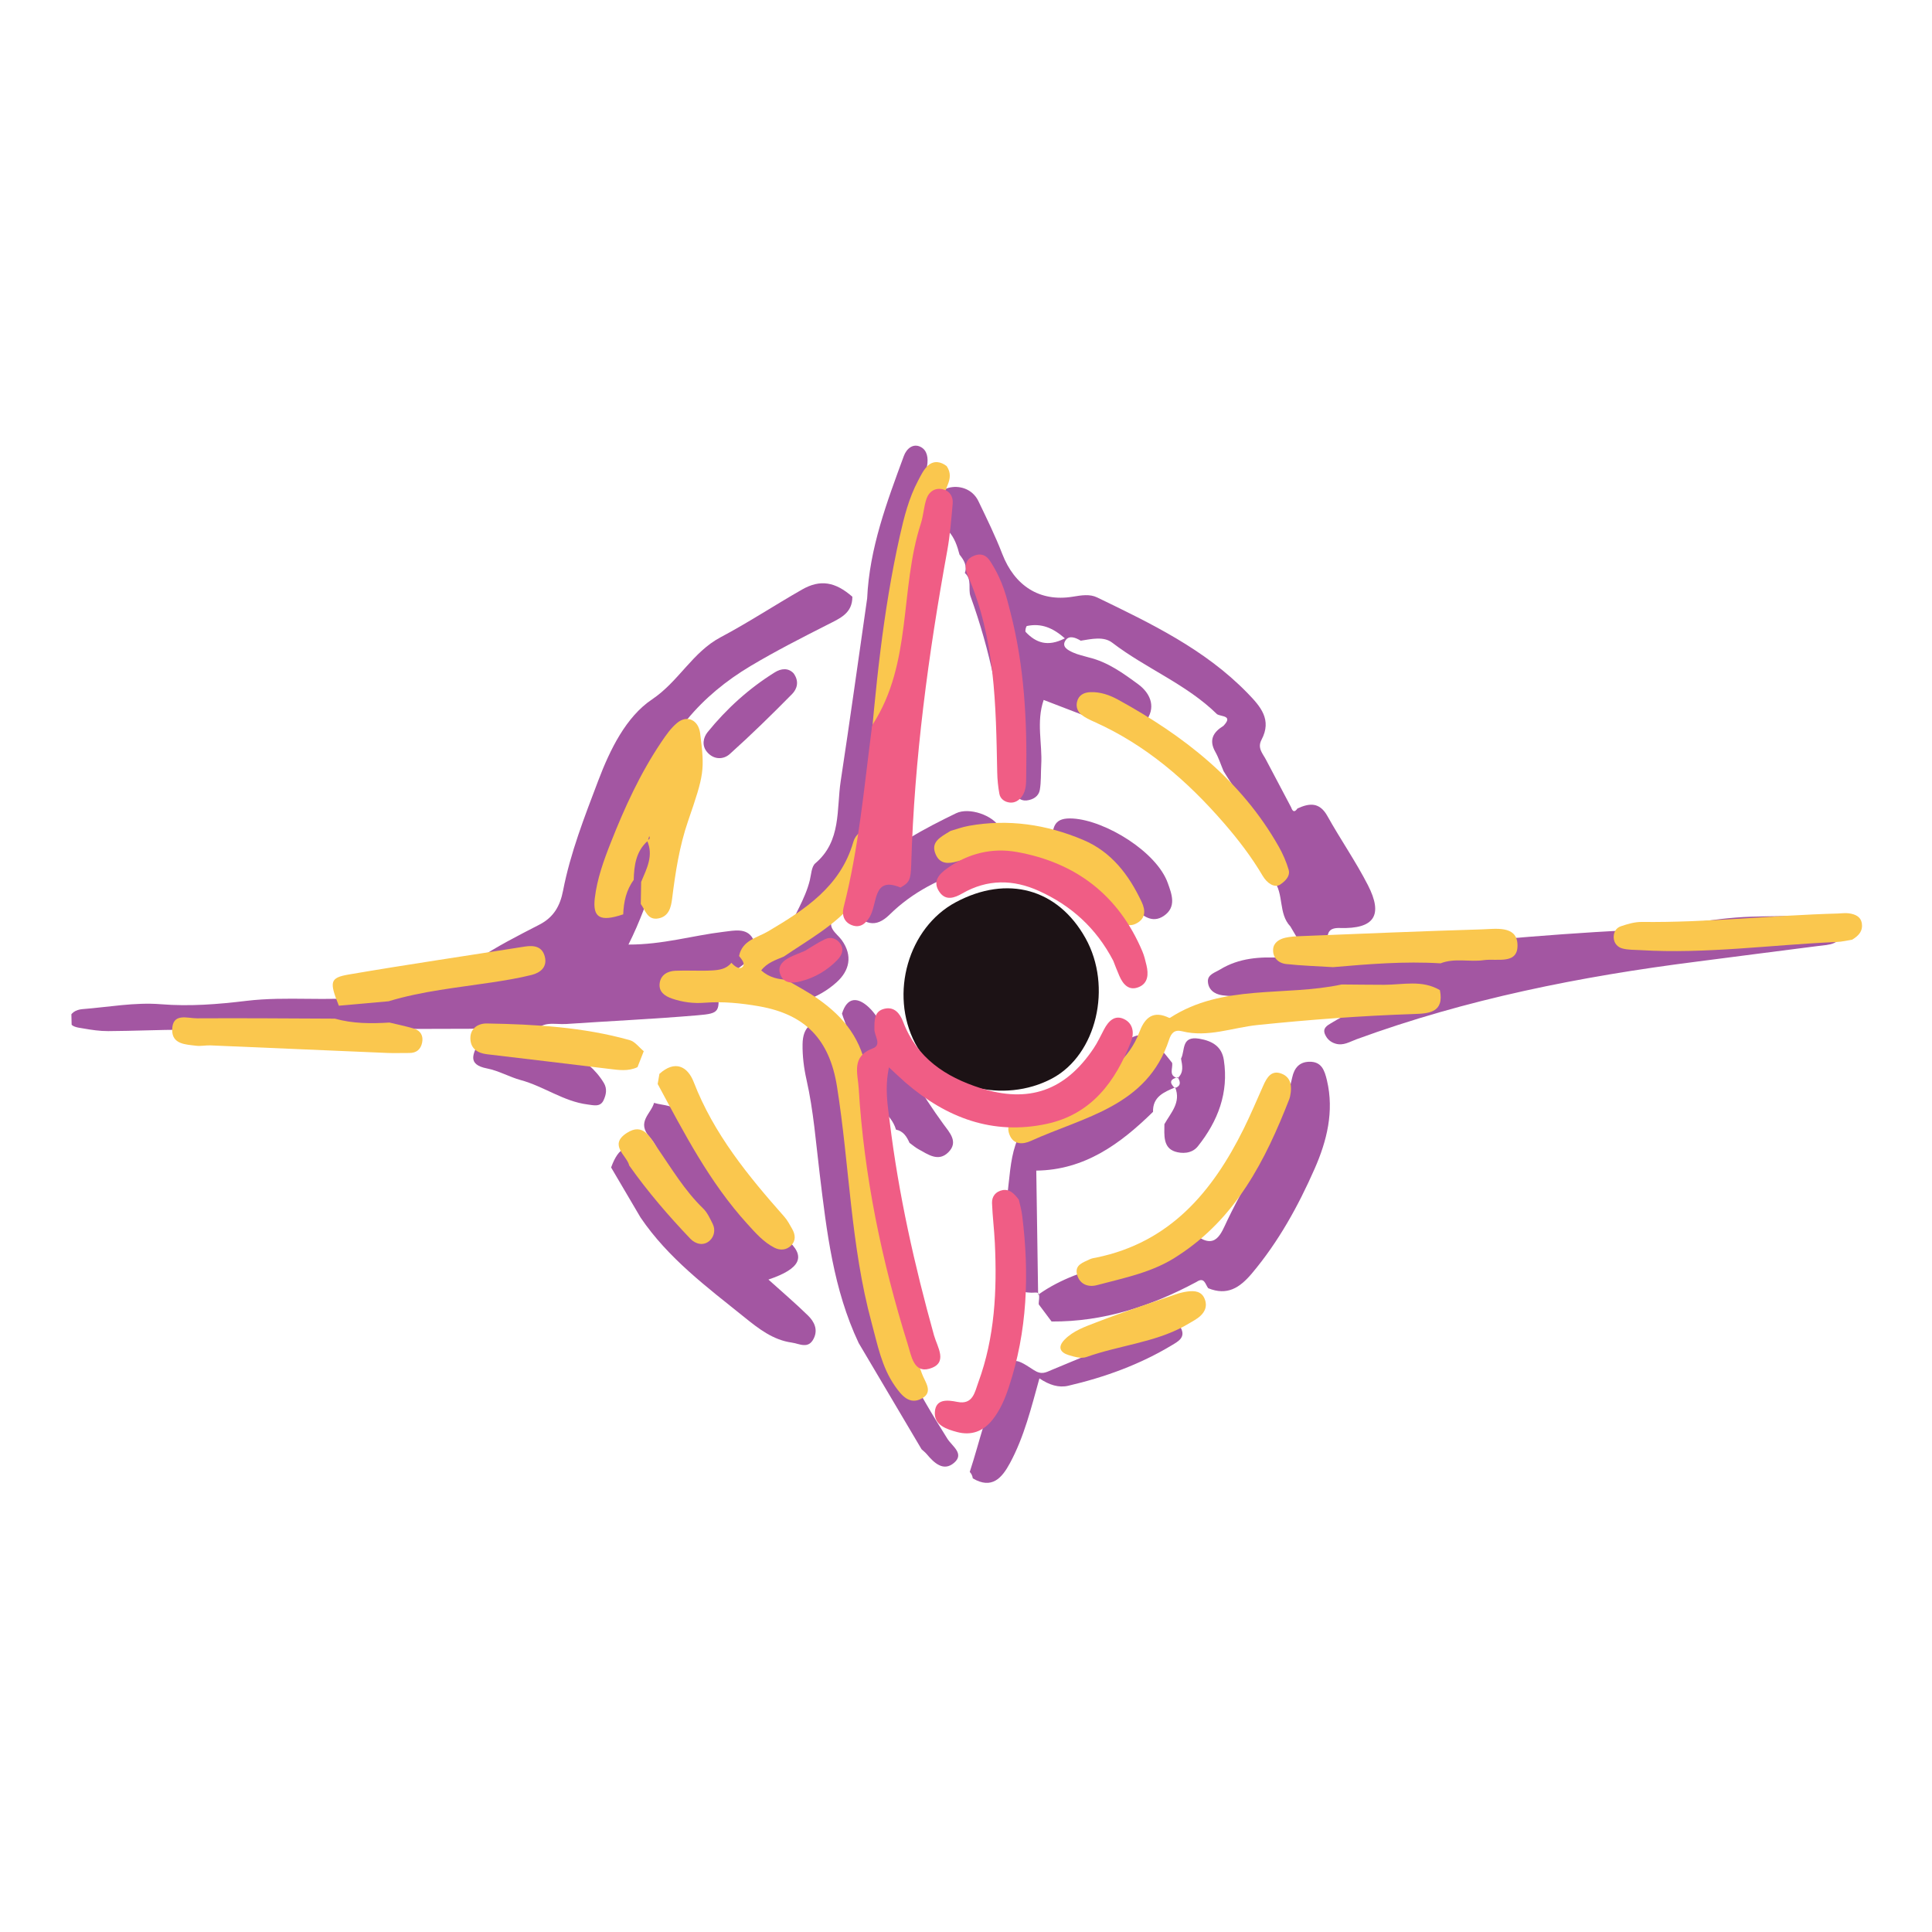 <svg xmlns="http://www.w3.org/2000/svg" xmlns:xlink="http://www.w3.org/1999/xlink" width="500" zoomAndPan="magnify" viewBox="0 0 375 375" height="500" preserveAspectRatio="xMidYMid meet" version="1.0"><defs><clipPath id="bdcb49d5f8"><path d="M 175 172 L 214 172 L 214 212 L 175 212 Z M 175 172 " clip-rule="nonzero"/></clipPath><clipPath id="30e0f760fb"><path d="M 359.145 81.391 L 364.113 285.332 L 16.215 293.805 L 11.25 89.863 Z M 359.145 81.391 " clip-rule="nonzero"/></clipPath><clipPath id="8921db7bfb"><path d="M 359.145 81.391 L 364.113 285.332 L 16.215 293.805 L 11.25 89.863 Z M 359.145 81.391 " clip-rule="nonzero"/></clipPath><clipPath id="f55e66a184"><path d="M 182 94 L 358 94 L 358 203 L 182 203 Z M 182 94 " clip-rule="nonzero"/></clipPath><clipPath id="8b2561d252"><path d="M 359.145 81.391 L 364.113 285.332 L 16.215 293.805 L 11.25 89.863 Z M 359.145 81.391 " clip-rule="nonzero"/></clipPath><clipPath id="c761f79504"><path d="M 359.145 81.391 L 364.113 285.332 L 16.215 293.805 L 11.25 89.863 Z M 359.145 81.391 " clip-rule="nonzero"/></clipPath><clipPath id="a3777e3c86"><path d="M 13 113 L 166 113 L 166 201 L 13 201 Z M 13 113 " clip-rule="nonzero"/></clipPath><clipPath id="f13e686913"><path d="M 359.145 81.391 L 364.113 285.332 L 16.215 293.805 L 11.25 89.863 Z M 359.145 81.391 " clip-rule="nonzero"/></clipPath><clipPath id="a524d7c6ba"><path d="M 359.145 81.391 L 364.113 285.332 L 16.215 293.805 L 11.25 89.863 Z M 359.145 81.391 " clip-rule="nonzero"/></clipPath><clipPath id="57db936ff2"><path d="M 165.395 113.016 L 167.504 199.68 L 13.66 203.426 L 11.551 116.766 Z M 165.395 113.016 " clip-rule="nonzero"/></clipPath><clipPath id="9bf4a1f8d3"><path d="M 195 200 L 259 200 L 259 257 L 195 257 Z M 195 200 " clip-rule="nonzero"/></clipPath><clipPath id="6fba0ba31a"><path d="M 359.145 81.391 L 364.113 285.332 L 16.215 293.805 L 11.25 89.863 Z M 359.145 81.391 " clip-rule="nonzero"/></clipPath><clipPath id="0c3af1d181"><path d="M 359.145 81.391 L 364.113 285.332 L 16.215 293.805 L 11.25 89.863 Z M 359.145 81.391 " clip-rule="nonzero"/></clipPath><clipPath id="e0686a7d1a"><path d="M 144 86 L 181 86 L 181 196 L 144 196 Z M 144 86 " clip-rule="nonzero"/></clipPath><clipPath id="2d87c16910"><path d="M 359.145 81.391 L 364.113 285.332 L 16.215 293.805 L 11.25 89.863 Z M 359.145 81.391 " clip-rule="nonzero"/></clipPath><clipPath id="cfa0ed73b0"><path d="M 359.145 81.391 L 364.113 285.332 L 16.215 293.805 L 11.25 89.863 Z M 359.145 81.391 " clip-rule="nonzero"/></clipPath><clipPath id="f293acd016"><path d="M 118 214 L 159 214 L 159 262 L 118 262 Z M 118 214 " clip-rule="nonzero"/></clipPath><clipPath id="ddcdd354c4"><path d="M 359.145 81.391 L 364.113 285.332 L 16.215 293.805 L 11.25 89.863 Z M 359.145 81.391 " clip-rule="nonzero"/></clipPath><clipPath id="d5e2124a19"><path d="M 359.145 81.391 L 364.113 285.332 L 16.215 293.805 L 11.25 89.863 Z M 359.145 81.391 " clip-rule="nonzero"/></clipPath><clipPath id="210d726e93"><path d="M 155 197 L 186 197 L 186 285 L 155 285 Z M 155 197 " clip-rule="nonzero"/></clipPath><clipPath id="694c19d2e5"><path d="M 359.145 81.391 L 364.113 285.332 L 16.215 293.805 L 11.25 89.863 Z M 359.145 81.391 " clip-rule="nonzero"/></clipPath><clipPath id="576258c116"><path d="M 359.145 81.391 L 364.113 285.332 L 16.215 293.805 L 11.25 89.863 Z M 359.145 81.391 " clip-rule="nonzero"/></clipPath><clipPath id="d7115ee5ed"><path d="M 188 256 L 230 256 L 230 288 L 188 288 Z M 188 256 " clip-rule="nonzero"/></clipPath><clipPath id="7864b3ac7a"><path d="M 359.145 81.391 L 364.113 285.332 L 16.215 293.805 L 11.25 89.863 Z M 359.145 81.391 " clip-rule="nonzero"/></clipPath><clipPath id="77ead3d279"><path d="M 359.145 81.391 L 364.113 285.332 L 16.215 293.805 L 11.25 89.863 Z M 359.145 81.391 " clip-rule="nonzero"/></clipPath><clipPath id="aa10e314eb"><path d="M 164 157 L 195 157 L 195 180 L 164 180 Z M 164 157 " clip-rule="nonzero"/></clipPath><clipPath id="6c19ace341"><path d="M 359.145 81.391 L 364.113 285.332 L 16.215 293.805 L 11.25 89.863 Z M 359.145 81.391 " clip-rule="nonzero"/></clipPath><clipPath id="a792baa5f8"><path d="M 359.145 81.391 L 364.113 285.332 L 16.215 293.805 L 11.25 89.863 Z M 359.145 81.391 " clip-rule="nonzero"/></clipPath><clipPath id="96d0ae5b81"><path d="M 163 194 L 185 194 L 185 225 L 163 225 Z M 163 194 " clip-rule="nonzero"/></clipPath><clipPath id="7557c815f7"><path d="M 359.145 81.391 L 364.113 285.332 L 16.215 293.805 L 11.25 89.863 Z M 359.145 81.391 " clip-rule="nonzero"/></clipPath><clipPath id="74c5d89de4"><path d="M 359.145 81.391 L 364.113 285.332 L 16.215 293.805 L 11.25 89.863 Z M 359.145 81.391 " clip-rule="nonzero"/></clipPath><clipPath id="550013b6f0"><path d="M 204 158 L 228 158 L 228 179 L 204 179 Z M 204 158 " clip-rule="nonzero"/></clipPath><clipPath id="7fa0e335dd"><path d="M 359.145 81.391 L 364.113 285.332 L 16.215 293.805 L 11.25 89.863 Z M 359.145 81.391 " clip-rule="nonzero"/></clipPath><clipPath id="27ab32f757"><path d="M 359.145 81.391 L 364.113 285.332 L 16.215 293.805 L 11.25 89.863 Z M 359.145 81.391 " clip-rule="nonzero"/></clipPath><clipPath id="40b6df0377"><path d="M 91 200 L 118 200 L 118 215 L 91 215 Z M 91 200 " clip-rule="nonzero"/></clipPath><clipPath id="e93dbdb256"><path d="M 359.145 81.391 L 364.113 285.332 L 16.215 293.805 L 11.25 89.863 Z M 359.145 81.391 " clip-rule="nonzero"/></clipPath><clipPath id="55a5accac5"><path d="M 359.145 81.391 L 364.113 285.332 L 16.215 293.805 L 11.25 89.863 Z M 359.145 81.391 " clip-rule="nonzero"/></clipPath><clipPath id="911f1ff887"><path d="M 225 201 L 238 201 L 238 224 L 225 224 Z M 225 201 " clip-rule="nonzero"/></clipPath><clipPath id="522b6bc726"><path d="M 359.145 81.391 L 364.113 285.332 L 16.215 293.805 L 11.25 89.863 Z M 359.145 81.391 " clip-rule="nonzero"/></clipPath><clipPath id="8685baa911"><path d="M 359.145 81.391 L 364.113 285.332 L 16.215 293.805 L 11.25 89.863 Z M 359.145 81.391 " clip-rule="nonzero"/></clipPath><clipPath id="ed3c4870fe"><path d="M 136 129 L 155 129 L 155 148 L 136 148 Z M 136 129 " clip-rule="nonzero"/></clipPath><clipPath id="8996afb7f5"><path d="M 359.145 81.391 L 364.113 285.332 L 16.215 293.805 L 11.25 89.863 Z M 359.145 81.391 " clip-rule="nonzero"/></clipPath><clipPath id="7227d50a0e"><path d="M 359.145 81.391 L 364.113 285.332 L 16.215 293.805 L 11.25 89.863 Z M 359.145 81.391 " clip-rule="nonzero"/></clipPath><clipPath id="469331b089"><path d="M 128 161 L 181 161 L 181 272 L 128 272 Z M 128 161 " clip-rule="nonzero"/></clipPath><clipPath id="2f755eccf9"><path d="M 359.145 81.391 L 364.113 285.332 L 16.215 293.805 L 11.25 89.863 Z M 359.145 81.391 " clip-rule="nonzero"/></clipPath><clipPath id="c19265cfaa"><path d="M 359.145 81.391 L 364.113 285.332 L 16.215 293.805 L 11.25 89.863 Z M 359.145 81.391 " clip-rule="nonzero"/></clipPath><clipPath id="fd41546ace"><path d="M 195 190 L 280 190 L 280 222 L 195 222 Z M 195 190 " clip-rule="nonzero"/></clipPath><clipPath id="e8b06add45"><path d="M 359.145 81.391 L 364.113 285.332 L 16.215 293.805 L 11.25 89.863 Z M 359.145 81.391 " clip-rule="nonzero"/></clipPath><clipPath id="969e5502d9"><path d="M 359.145 81.391 L 364.113 285.332 L 16.215 293.805 L 11.25 89.863 Z M 359.145 81.391 " clip-rule="nonzero"/></clipPath><clipPath id="02cb460365"><path d="M 115 139 L 137 139 L 137 179 L 115 179 Z M 115 139 " clip-rule="nonzero"/></clipPath><clipPath id="aa053934b1"><path d="M 359.145 81.391 L 364.113 285.332 L 16.215 293.805 L 11.25 89.863 Z M 359.145 81.391 " clip-rule="nonzero"/></clipPath><clipPath id="938f0093f8"><path d="M 359.145 81.391 L 364.113 285.332 L 16.215 293.805 L 11.25 89.863 Z M 359.145 81.391 " clip-rule="nonzero"/></clipPath><clipPath id="99b38d1ec0"><path d="M 168 89 L 185 89 L 185 154 L 168 154 Z M 168 89 " clip-rule="nonzero"/></clipPath><clipPath id="101a3791a2"><path d="M 359.145 81.391 L 364.113 285.332 L 16.215 293.805 L 11.25 89.863 Z M 359.145 81.391 " clip-rule="nonzero"/></clipPath><clipPath id="bbc1467f6e"><path d="M 359.145 81.391 L 364.113 285.332 L 16.215 293.805 L 11.25 89.863 Z M 359.145 81.391 " clip-rule="nonzero"/></clipPath><clipPath id="414063dbd8"><path d="M 208 208 L 251 208 L 251 250 L 208 250 Z M 208 208 " clip-rule="nonzero"/></clipPath><clipPath id="6b84f575e1"><path d="M 359.145 81.391 L 364.113 285.332 L 16.215 293.805 L 11.25 89.863 Z M 359.145 81.391 " clip-rule="nonzero"/></clipPath><clipPath id="74b4bad2a7"><path d="M 359.145 81.391 L 364.113 285.332 L 16.215 293.805 L 11.25 89.863 Z M 359.145 81.391 " clip-rule="nonzero"/></clipPath><clipPath id="fffaedd49f"><path d="M 208 134 L 251 134 L 251 172 L 208 172 Z M 208 134 " clip-rule="nonzero"/></clipPath><clipPath id="124ed42085"><path d="M 359.145 81.391 L 364.113 285.332 L 16.215 293.805 L 11.25 89.863 Z M 359.145 81.391 " clip-rule="nonzero"/></clipPath><clipPath id="1023a0540c"><path d="M 359.145 81.391 L 364.113 285.332 L 16.215 293.805 L 11.25 89.863 Z M 359.145 81.391 " clip-rule="nonzero"/></clipPath><clipPath id="a35b98f029"><path d="M 181 159 L 223 159 L 223 180 L 181 180 Z M 181 159 " clip-rule="nonzero"/></clipPath><clipPath id="17b72f3c58"><path d="M 359.145 81.391 L 364.113 285.332 L 16.215 293.805 L 11.25 89.863 Z M 359.145 81.391 " clip-rule="nonzero"/></clipPath><clipPath id="9f4dddcd35"><path d="M 359.145 81.391 L 364.113 285.332 L 16.215 293.805 L 11.25 89.863 Z M 359.145 81.391 " clip-rule="nonzero"/></clipPath><clipPath id="a692b922fd"><path d="M 247 180 L 295 180 L 295 188 L 247 188 Z M 247 180 " clip-rule="nonzero"/></clipPath><clipPath id="df66db01fb"><path d="M 359.145 81.391 L 364.113 285.332 L 16.215 293.805 L 11.25 89.863 Z M 359.145 81.391 " clip-rule="nonzero"/></clipPath><clipPath id="72447ef623"><path d="M 359.145 81.391 L 364.113 285.332 L 16.215 293.805 L 11.25 89.863 Z M 359.145 81.391 " clip-rule="nonzero"/></clipPath><clipPath id="4f07987383"><path d="M 313 177 L 362 177 L 362 185 L 313 185 Z M 313 177 " clip-rule="nonzero"/></clipPath><clipPath id="3ee11f13bd"><path d="M 359.145 81.391 L 364.113 285.332 L 16.215 293.805 L 11.25 89.863 Z M 359.145 81.391 " clip-rule="nonzero"/></clipPath><clipPath id="8e16e37ee0"><path d="M 359.145 81.391 L 364.113 285.332 L 16.215 293.805 L 11.25 89.863 Z M 359.145 81.391 " clip-rule="nonzero"/></clipPath><clipPath id="1d0a31a607"><path d="M 33 197 L 82 197 L 82 205 L 33 205 Z M 33 197 " clip-rule="nonzero"/></clipPath><clipPath id="bfa278e8ff"><path d="M 359.145 81.391 L 364.113 285.332 L 16.215 293.805 L 11.25 89.863 Z M 359.145 81.391 " clip-rule="nonzero"/></clipPath><clipPath id="bfaa3908ea"><path d="M 359.145 81.391 L 364.113 285.332 L 16.215 293.805 L 11.25 89.863 Z M 359.145 81.391 " clip-rule="nonzero"/></clipPath><clipPath id="3866633965"><path d="M 64 183 L 106 183 L 106 196 L 64 196 Z M 64 183 " clip-rule="nonzero"/></clipPath><clipPath id="fbd61f68ed"><path d="M 359.145 81.391 L 364.113 285.332 L 16.215 293.805 L 11.25 89.863 Z M 359.145 81.391 " clip-rule="nonzero"/></clipPath><clipPath id="223846f5c7"><path d="M 359.145 81.391 L 364.113 285.332 L 16.215 293.805 L 11.25 89.863 Z M 359.145 81.391 " clip-rule="nonzero"/></clipPath><clipPath id="1d883a2036"><path d="M 127 206 L 155 206 L 155 243 L 127 243 Z M 127 206 " clip-rule="nonzero"/></clipPath><clipPath id="175577250d"><path d="M 359.145 81.391 L 364.113 285.332 L 16.215 293.805 L 11.25 89.863 Z M 359.145 81.391 " clip-rule="nonzero"/></clipPath><clipPath id="5b200ff038"><path d="M 359.145 81.391 L 364.113 285.332 L 16.215 293.805 L 11.25 89.863 Z M 359.145 81.391 " clip-rule="nonzero"/></clipPath><clipPath id="eeee5a1ba0"><path d="M 91 198 L 125 198 L 125 208 L 91 208 Z M 91 198 " clip-rule="nonzero"/></clipPath><clipPath id="fe19c6e808"><path d="M 359.145 81.391 L 364.113 285.332 L 16.215 293.805 L 11.25 89.863 Z M 359.145 81.391 " clip-rule="nonzero"/></clipPath><clipPath id="f67445d23d"><path d="M 359.145 81.391 L 364.113 285.332 L 16.215 293.805 L 11.25 89.863 Z M 359.145 81.391 " clip-rule="nonzero"/></clipPath><clipPath id="fe36767615"><path d="M 205 250 L 235 250 L 235 264 L 205 264 Z M 205 250 " clip-rule="nonzero"/></clipPath><clipPath id="7f8e35bfa3"><path d="M 359.145 81.391 L 364.113 285.332 L 16.215 293.805 L 11.25 89.863 Z M 359.145 81.391 " clip-rule="nonzero"/></clipPath><clipPath id="7e6b131276"><path d="M 359.145 81.391 L 364.113 285.332 L 16.215 293.805 L 11.25 89.863 Z M 359.145 81.391 " clip-rule="nonzero"/></clipPath><clipPath id="e71bd70e4c"><path d="M 120 219 L 139 219 L 139 242 L 120 242 Z M 120 219 " clip-rule="nonzero"/></clipPath><clipPath id="2e4548def2"><path d="M 359.145 81.391 L 364.113 285.332 L 16.215 293.805 L 11.25 89.863 Z M 359.145 81.391 " clip-rule="nonzero"/></clipPath><clipPath id="3f03a1cc97"><path d="M 359.145 81.391 L 364.113 285.332 L 16.215 293.805 L 11.25 89.863 Z M 359.145 81.391 " clip-rule="nonzero"/></clipPath><clipPath id="7d117eb3b6"><path d="M 166 195 L 220 195 L 220 266 L 166 266 Z M 166 195 " clip-rule="nonzero"/></clipPath><clipPath id="162a667d77"><path d="M 359.145 81.391 L 364.113 285.332 L 16.215 293.805 L 11.25 89.863 Z M 359.145 81.391 " clip-rule="nonzero"/></clipPath><clipPath id="bfc6d803b7"><path d="M 359.145 81.391 L 364.113 285.332 L 16.215 293.805 L 11.25 89.863 Z M 359.145 81.391 " clip-rule="nonzero"/></clipPath><clipPath id="bfb73f59dc"><path d="M 163 94 L 185 94 L 185 180 L 163 180 Z M 163 94 " clip-rule="nonzero"/></clipPath><clipPath id="d93a4471e2"><path d="M 359.145 81.391 L 364.113 285.332 L 16.215 293.805 L 11.25 89.863 Z M 359.145 81.391 " clip-rule="nonzero"/></clipPath><clipPath id="65ffdcdf1f"><path d="M 359.145 81.391 L 364.113 285.332 L 16.215 293.805 L 11.25 89.863 Z M 359.145 81.391 " clip-rule="nonzero"/></clipPath><clipPath id="df56ea6670"><path d="M 181 165 L 223 165 L 223 192 L 181 192 Z M 181 165 " clip-rule="nonzero"/></clipPath><clipPath id="a0d126c3bd"><path d="M 359.145 81.391 L 364.113 285.332 L 16.215 293.805 L 11.25 89.863 Z M 359.145 81.391 " clip-rule="nonzero"/></clipPath><clipPath id="7dac106072"><path d="M 359.145 81.391 L 364.113 285.332 L 16.215 293.805 L 11.25 89.863 Z M 359.145 81.391 " clip-rule="nonzero"/></clipPath><clipPath id="7380045f91"><path d="M 181 230 L 200 230 L 200 279 L 181 279 Z M 181 230 " clip-rule="nonzero"/></clipPath><clipPath id="b4d9864c26"><path d="M 359.145 81.391 L 364.113 285.332 L 16.215 293.805 L 11.25 89.863 Z M 359.145 81.391 " clip-rule="nonzero"/></clipPath><clipPath id="25049e8cba"><path d="M 359.145 81.391 L 364.113 285.332 L 16.215 293.805 L 11.25 89.863 Z M 359.145 81.391 " clip-rule="nonzero"/></clipPath><clipPath id="5eb75fcaed"><path d="M 187 107 L 200 107 L 200 156 L 187 156 Z M 187 107 " clip-rule="nonzero"/></clipPath><clipPath id="d58ae41c09"><path d="M 359.145 81.391 L 364.113 285.332 L 16.215 293.805 L 11.25 89.863 Z M 359.145 81.391 " clip-rule="nonzero"/></clipPath><clipPath id="cf98ade430"><path d="M 359.145 81.391 L 364.113 285.332 L 16.215 293.805 L 11.25 89.863 Z M 359.145 81.391 " clip-rule="nonzero"/></clipPath><clipPath id="068e6b2172"><path d="M 151 182 L 164 182 L 164 191 L 151 191 Z M 151 182 " clip-rule="nonzero"/></clipPath><clipPath id="5ab9681e46"><path d="M 359.145 81.391 L 364.113 285.332 L 16.215 293.805 L 11.25 89.863 Z M 359.145 81.391 " clip-rule="nonzero"/></clipPath><clipPath id="a565d4dc8c"><path d="M 359.145 81.391 L 364.113 285.332 L 16.215 293.805 L 11.25 89.863 Z M 359.145 81.391 " clip-rule="nonzero"/></clipPath></defs><rect x="-37.5" width="450" fill="#ffffff" y="-37.5" height="450" fill-opacity="1"/><rect x="-37.5" width="450" fill="#ffffff" y="-37.5" height="450" fill-opacity="1"/><g clip-path="url(#bdcb49d5f8)"><g clip-path="url(#30e0f760fb)"><g clip-path="url(#8921db7bfb)"><path fill="#1c1215" d="M 185.516 175.121 C 195.523 169.781 205.316 172.484 210.684 182.078 C 215.977 191.535 212.84 204.73 204.211 209.328 C 194.797 214.344 182.121 211.086 177.629 202.496 C 172.602 192.883 176.301 180.039 185.516 175.121 " fill-opacity="1" fill-rule="nonzero"/></g></g></g><g clip-path="url(#f55e66a184)"><g clip-path="url(#8b2561d252)"><g clip-path="url(#c761f79504)"><path fill="#a356a2" d="M 206.691 123.902 C 204.41 121.898 202.16 120.91 199.324 121.504 C 199.156 121.539 198.918 122.488 199.082 122.664 C 201.059 124.758 203.352 125.625 206.691 123.902 Z M 237.492 149.672 C 236.965 148.426 236.555 147.113 235.895 145.941 C 234.59 143.633 235.473 142.117 237.465 140.891 C 239.391 138.863 237.102 139.137 236.234 138.633 C 230.289 132.789 222.418 129.758 215.887 124.746 C 214.215 123.461 211.852 124.035 209.77 124.359 C 208.781 123.758 207.508 123.25 206.816 124.301 C 205.984 125.555 207.324 126.215 208.27 126.648 C 209.254 127.098 210.344 127.305 211.387 127.621 C 215.031 128.504 218.039 130.695 220.941 132.828 C 223.012 134.352 224.438 136.883 222.656 139.625 C 221.129 141.988 218.738 141.977 216.375 141.109 C 211.785 139.43 207.234 137.641 202.574 135.859 C 201.102 140.164 202.34 144.344 202.102 148.465 C 202.008 150.086 202.102 151.738 201.828 153.32 C 201.609 154.562 200.539 155.223 199.273 155.367 C 198.195 155.488 197.332 154.809 197.07 153.98 C 196.453 152.008 195.195 150.344 195.066 148.09 C 194.434 136.988 192.145 126.207 188.371 115.723 C 187.871 114.332 188.723 112.484 187.277 111.219 C 187.77 109.785 187.082 108.695 186.242 107.645 C 185.809 105.973 185.266 104.352 184.055 103.047 C 184.383 101.73 183.855 100.664 183.098 99.656 C 182.797 97.836 181.969 95.293 184.055 94.703 C 186.066 94.129 188.727 94.809 189.91 97.273 C 191.531 100.648 193.191 104.023 194.539 107.516 C 196.902 113.629 201.727 116.887 208.238 115.816 C 209.945 115.535 211.531 115.273 212.945 115.957 C 223.367 121 233.82 125.992 242.09 134.477 C 244.684 137.137 246.926 139.676 244.859 143.59 C 244.012 145.191 245.078 146.223 245.703 147.414 C 247.336 150.512 248.973 153.609 250.609 156.703 C 250.883 157.512 251.258 157.766 251.832 156.93 C 254.16 155.852 256.129 155.664 257.648 158.391 C 260.172 162.918 263.152 167.199 265.508 171.801 C 268.512 177.66 266.766 180.332 260.07 180.125 C 257.926 180.059 257.707 181.023 257.59 182.422 C 257.473 183.828 258.152 184.441 259.711 184.309 C 261.77 184.137 263.863 184.367 265.93 184.242 C 282.582 183.23 299.164 181.348 315.844 180.582 C 323.883 180.211 331.832 178.176 339.941 177.93 C 344.086 177.805 348.234 177.777 352.383 177.844 C 354.438 177.879 357.145 177.629 357.348 180.5 C 357.559 183.398 354.973 183.359 352.863 183.621 C 344.996 184.602 337.137 185.664 329.273 186.66 C 306.781 189.516 284.641 193.91 263.285 201.727 C 261.969 202.211 260.746 203.02 259.242 202.578 C 258.289 202.297 257.613 201.723 257.199 200.805 C 256.645 199.57 257.613 199.051 258.344 198.605 C 259.945 197.621 261.641 196.793 263.297 195.898 C 264.98 195.398 267.109 195.625 267.824 192.953 C 265.844 193.172 264.074 193.367 262.305 193.562 C 255.332 193.324 248.352 194.293 241.379 193.512 C 240 193.359 238.602 193.371 237.23 193.18 C 235.688 192.965 234.512 192.055 234.453 190.48 C 234.406 189.141 235.836 188.781 236.797 188.191 C 240.504 185.918 244.594 185.672 248.781 185.91 C 250.402 186.41 251.918 186.191 253.578 185.09 C 252.531 183.32 251.492 181.57 250.457 179.816 C 248.07 177.305 249.273 173.484 247.203 170.855 C 247.531 169.023 246.656 167.613 245.602 166.262 C 244.949 164.203 244.324 162.125 242.711 160.547 C 242.387 156.238 239.559 153.141 237.492 149.672 " fill-opacity="1" fill-rule="nonzero"/></g></g></g><g clip-path="url(#a3777e3c86)"><g clip-path="url(#f13e686913)"><g clip-path="url(#a524d7c6ba)"><g clip-path="url(#57db936ff2)"><path fill="#a356a2" d="M 139.246 191.309 C 139.766 196.438 139.785 196.691 135.414 197.066 C 126.918 197.789 118.391 198.18 109.883 198.758 C 107.605 198.91 104.895 197.926 103.535 200.879 L 103.621 200.914 C 102.582 198.762 101.004 198.684 98.43 200.645 L 98.59 200.672 C 98.324 198.867 97.336 199.746 96.488 200.102 L 96.664 200.121 C 95.012 198.93 93.199 199.668 91.445 199.684 C 72.871 199.738 54.289 199.777 35.715 199.863 C 30.816 199.883 25.922 200.109 21.023 200.137 C 19.395 200.145 17.75 199.906 16.141 199.617 C 15.055 199.422 13.492 199.375 13.531 197.859 C 13.559 196.602 14.766 195.969 16.004 195.871 C 21.07 195.477 26.191 194.512 31.199 194.918 C 36.828 195.375 42.32 194.93 47.824 194.266 C 55.672 193.32 63.562 194.414 71.383 193.488 C 73.938 193.184 77.215 194.32 78.242 190.27 C 78.605 188.828 80.176 189.688 81.289 189.734 C 85.379 189.902 88.984 188.727 92.449 186.371 C 96.324 183.738 100.559 181.613 104.734 179.453 C 107.492 178.027 108.719 175.812 109.285 172.898 C 110.715 165.516 113.461 158.531 116.113 151.535 C 118.406 145.484 121.516 139.133 126.562 135.75 C 131.746 132.273 134.418 126.574 139.883 123.684 C 145.273 120.828 150.387 117.449 155.695 114.422 C 159.223 112.41 162.137 112.93 165.445 115.828 C 165.453 119.059 163.031 120.023 160.66 121.23 C 155.617 123.789 150.566 126.363 145.715 129.254 C 136.105 134.98 129.148 142.969 125.773 153.812 C 124.82 155.289 124.035 156.836 123.777 158.605 C 118.969 168.777 117.707 173.035 118.375 177.695 C 120.895 171.18 123.734 165.32 125.117 158.918 C 126.316 157.602 127.074 156.082 127.215 154.285 C 128.375 153.633 129.352 152.074 130.891 152.957 C 132.348 153.793 132.156 155.25 131.629 156.672 C 128.398 165.363 126.434 174.484 121.984 183.34 C 128.645 183.355 134.453 181.582 140.391 180.871 C 142.477 180.625 144.945 180.027 146.133 182.188 C 147.602 184.867 145.379 186.41 143.461 187.832 C 143.09 188.105 142.789 188.48 142.457 188.809 C 141.559 189.148 140.66 189.488 139.762 189.828 C 138.91 190.09 138.227 190.402 139.246 191.309 " fill-opacity="1" fill-rule="nonzero"/></g></g></g></g><g clip-path="url(#9bf4a1f8d3)"><g clip-path="url(#6fba0ba31a)"><g clip-path="url(#0c3af1d181)"><path fill="#a356a2" d="M 223.801 215.809 C 217.473 222.008 210.555 227.102 201.141 227.215 C 201.262 235.227 201.371 242.641 201.5 251.309 C 210.422 244.949 220.93 245.344 229.52 240.301 C 230.344 239.82 231.238 239.074 232.066 239.703 C 235.992 242.699 237.012 239.402 238.227 236.863 C 242.613 227.703 248.594 219.258 250.82 209.121 C 251.223 207.281 252.215 206.129 254.113 206.086 C 256.508 206.027 257.09 207.715 257.562 209.711 C 258.988 215.746 257.523 221.5 255.18 226.828 C 252 234.055 248.176 241.004 243.012 247.145 C 240.613 249.996 238.191 251.531 234.516 250.043 C 233.938 249.312 233.797 247.781 232.258 248.809 C 223.465 253.535 214.211 256.566 204.109 256.504 C 203.277 255.395 202.449 254.281 201.617 253.172 C 201.578 252.34 202.078 250.805 201.047 250.883 C 196.059 251.266 196.332 247.969 196.203 244.652 C 196.039 240.418 194.945 236.102 195.508 231.992 C 196.395 225.543 195.965 218.102 204.117 215.078 C 208.645 213.398 210.926 208.938 214.266 205.816 C 221.191 199.336 221.863 199.137 227.504 206.289 C 227.711 207.332 226.723 208.809 228.578 209.258 L 228.598 209.102 C 227.078 209.453 226.914 210.16 228.051 211.203 L 228.098 211.055 C 225.934 211.98 223.723 212.859 223.801 215.809 " fill-opacity="1" fill-rule="nonzero"/></g></g></g><g clip-path="url(#e0686a7d1a)"><g clip-path="url(#2d87c16910)"><g clip-path="url(#cfa0ed73b0)"><path fill="#a356a2" d="M 144.184 190.91 C 145.703 186.527 151 185.594 152.766 181.113 C 154.117 177.684 156.281 174.539 157.184 170.859 C 157.461 169.723 157.504 168.203 158.254 167.566 C 163.352 163.246 162.34 157.113 163.184 151.574 C 164.98 139.777 166.617 127.957 168.316 116.145 C 168.75 106.434 172.137 97.477 175.434 88.508 C 175.941 87.121 177.207 85.98 178.703 86.75 C 179.977 87.402 180.211 88.898 179.945 90.453 C 178.723 97.594 177.543 104.742 176.449 111.902 C 173.66 130.164 169.312 148.156 167.082 166.516 C 162.902 169.137 163.184 173.793 161.969 177.762 C 160.203 180.004 162.41 181.109 163.395 182.488 C 165.578 185.555 164.848 188.434 162.391 190.652 C 158.824 193.875 154.301 195.215 149.555 195.449 C 146.551 195.594 144.848 193.758 144.184 190.91 " fill-opacity="1" fill-rule="nonzero"/></g></g></g><g clip-path="url(#f293acd016)"><g clip-path="url(#ddcdd354c4)"><g clip-path="url(#d5e2124a19)"><path fill="#a356a2" d="M 118.617 226.605 C 120.059 222.609 121.953 221.727 124.641 224.09 C 126.348 225.594 127.656 227.555 129.961 228.883 C 128.73 226.137 128.043 222.91 126.137 220.766 C 123.469 217.758 126.363 216.227 126.949 214.066 C 128.859 214.656 131.094 214.336 132.344 216.59 C 137.512 225.934 144.578 233.641 152.684 240.551 C 156.547 243.848 155.434 246.242 149.152 248.363 C 151.836 250.785 154.418 252.98 156.836 255.348 C 158.035 256.52 158.816 258.059 157.941 259.812 C 156.891 261.93 155.168 260.801 153.652 260.59 C 150.043 260.09 147.215 257.871 144.578 255.746 C 137.27 249.871 129.68 244.227 124.32 236.301 C 122.418 233.066 120.52 229.836 118.617 226.605 " fill-opacity="1" fill-rule="nonzero"/></g></g></g><g clip-path="url(#210d726e93)"><g clip-path="url(#694c19d2e5)"><g clip-path="url(#576258c116)"><path fill="#a356a2" d="M 165.344 211.77 C 167.02 224.328 168.266 236.965 170.504 249.426 C 172.461 260.348 178.031 269.938 183.891 279.262 C 184.805 280.711 187.25 282.168 185.18 283.938 C 183.145 285.68 181.324 283.977 179.895 282.266 C 179.598 281.91 179.219 281.621 178.875 281.301 C 174.805 274.426 170.734 267.547 166.664 260.672 C 161.754 250.262 160.465 239.109 159.098 227.82 C 158.363 221.762 157.902 215.574 156.539 209.555 C 156.035 207.32 155.742 204.98 155.777 202.695 C 155.832 199.258 157.496 197.996 161.324 197.992 C 162.223 199.684 163.125 201.379 164.023 203.07 L 164.016 202.871 C 163.297 206.008 164.629 208.844 165.344 211.77 " fill-opacity="1" fill-rule="nonzero"/></g></g></g><g clip-path="url(#d7115ee5ed)"><g clip-path="url(#7864b3ac7a)"><g clip-path="url(#77ead3d279)"><path fill="#a356a2" d="M 188.23 285.695 C 190.188 279.723 191.477 273.516 194.254 267.828 C 196.402 263.434 196.594 263.254 200.598 265.887 C 202.168 266.922 202.91 266.418 204.223 265.863 C 211.137 262.957 218.109 260.172 225.066 257.363 C 226.535 256.773 228.18 255.648 229.258 257.859 C 230.117 259.621 228.656 260.383 227.492 261.086 C 221.23 264.863 214.43 267.328 207.34 268.977 C 205.492 269.402 203.66 268.824 201.75 267.543 C 200.168 273.227 198.797 278.871 196.035 283.984 C 194.477 286.875 192.527 289.133 188.82 286.953 C 188.754 286.469 188.559 286.051 188.23 285.695 " fill-opacity="1" fill-rule="nonzero"/></g></g></g><g clip-path="url(#aa10e314eb)"><g clip-path="url(#6c19ace341)"><g clip-path="url(#a792baa5f8)"><path fill="#a356a2" d="M 168.441 168.734 C 173.449 164.004 179.449 160.824 185.57 157.855 C 188.094 156.633 192.738 158.238 194.031 160.605 C 195.328 162.98 193.742 166.09 190.363 167.766 C 189.734 168.078 189.09 168.375 188.422 168.59 C 182.551 170.461 177.191 173.086 172.691 177.508 C 169.961 180.191 167.785 179.59 164.816 176.242 C 165.359 173.418 167.035 171.141 168.441 168.734 " fill-opacity="1" fill-rule="nonzero"/></g></g></g><g clip-path="url(#96d0ae5b81)"><g clip-path="url(#7557c815f7)"><g clip-path="url(#74c5d89de4)"><path fill="#a356a2" d="M 163.43 196.746 C 164.473 193.355 166.574 193.578 168.648 195.527 C 169.992 196.785 170.922 198.531 171.855 200.164 C 175.379 206.297 178.914 212.422 183.09 218.152 C 184.309 219.828 186.113 221.66 184.043 223.688 C 182.117 225.574 180.109 224.062 178.27 223.059 C 177.652 222.723 177.113 222.246 176.539 221.832 C 176 220.629 175.344 219.547 173.906 219.258 C 173.434 217.578 172.281 216.375 171.059 215.219 C 168.711 211.102 166.363 206.984 164.016 202.871 L 164.023 203.07 C 165.469 200.809 164.031 198.816 163.43 196.746 " fill-opacity="1" fill-rule="nonzero"/></g></g></g><g clip-path="url(#550013b6f0)"><g clip-path="url(#7fa0e335dd)"><g clip-path="url(#27ab32f757)"><path fill="#a356a2" d="M 204.156 162.824 C 204.438 160.387 204.645 158.652 208.262 158.875 C 214.594 159.266 224.512 165.344 226.668 171.402 C 227.41 173.492 228.449 176.055 225.883 177.781 C 223.621 179.301 221.793 177.723 220.266 176.34 C 215.957 172.43 211.453 168.848 206.098 166.461 C 205.453 165.25 204.805 164.035 204.156 162.824 " fill-opacity="1" fill-rule="nonzero"/></g></g></g><g clip-path="url(#40b6df0377)"><g clip-path="url(#e93dbdb256)"><g clip-path="url(#55a5accac5)"><path fill="#a356a2" d="M 103.535 200.879 C 105.582 202.562 108.086 203.293 110.453 204.344 C 113.23 205.578 115.574 207.516 117.199 210.188 C 117.898 211.34 117.641 212.512 117.152 213.562 C 116.52 214.918 115.238 214.527 114.082 214.383 C 109.395 213.801 105.562 210.852 101.039 209.633 C 98.953 209.07 96.773 207.82 94.539 207.387 C 90.555 206.613 91.906 204.473 92.91 202.293 C 94.211 201.652 95.988 201.836 96.664 200.121 L 96.488 200.102 C 96.777 201.82 97.699 201.176 98.59 200.672 C 98.59 200.672 98.43 200.645 98.43 200.645 C 100.098 201.918 101.777 202.988 103.621 200.914 L 103.535 200.879 " fill-opacity="1" fill-rule="nonzero"/></g></g></g><g clip-path="url(#911f1ff887)"><g clip-path="url(#522b6bc726)"><g clip-path="url(#8685baa911)"><path fill="#a356a2" d="M 229.238 205.477 C 230.07 203.898 229.215 201.023 232.77 201.613 C 235.41 202.055 237.156 203.191 237.547 205.754 C 238.512 212.09 236.418 217.586 232.504 222.496 C 231.297 224.012 229.305 223.918 228.082 223.523 C 225.707 222.758 226 220.281 226.008 218.203 C 227.25 215.98 229.289 213.992 228.098 211.055 C 228.098 211.055 228.051 211.203 228.051 211.203 C 229.266 210.77 229.148 209.992 228.598 209.102 C 228.598 209.102 228.578 209.258 228.578 209.258 C 229.828 208.176 229.48 206.816 229.238 205.477 " fill-opacity="1" fill-rule="nonzero"/></g></g></g><g clip-path="url(#ed3c4870fe)"><g clip-path="url(#8996afb7f5)"><g clip-path="url(#7227d50a0e)"><path fill="#a356a2" d="M 154.027 130.68 C 155.184 132.258 154.703 133.738 153.754 134.703 C 149.824 138.691 145.82 142.613 141.656 146.352 C 140.406 147.477 138.531 147.484 137.246 145.973 C 136.184 144.727 136.477 143.18 137.359 142.09 C 141.059 137.535 145.375 133.621 150.371 130.512 C 151.617 129.73 152.996 129.594 154.027 130.68 " fill-opacity="1" fill-rule="nonzero"/></g></g></g><g clip-path="url(#469331b089)"><g clip-path="url(#2f755eccf9)"><g clip-path="url(#c19265cfaa)"><path fill="#fac74e" d="M 143.453 185.555 C 144.078 182.473 146.98 182.023 149.117 180.758 C 156.254 176.523 163.129 172.098 165.625 163.43 C 166.047 161.969 167.242 160.977 168.812 161.211 C 170.961 161.527 171.09 163.344 170.988 165.023 C 170.75 169.023 168.34 171.965 165.965 174.895 C 162.199 179.551 156.984 182.367 152.152 185.664 C 150.562 186.332 148.879 186.871 147.75 188.359 C 149.48 189.867 151.09 190.02 152.684 190.207 C 154.699 191.41 156.801 192.496 158.719 193.844 C 163.871 197.461 167.363 201.785 168.328 208.602 C 170.332 222.777 171.051 237.117 174.086 251.172 C 175.234 256.504 177.109 261.508 178.93 266.574 C 179.539 268.262 181.27 270.207 178.871 271.473 C 176.547 272.699 175.039 270.926 173.727 269.055 C 171.121 265.332 170.332 261.004 169.18 256.754 C 165.102 241.73 164.887 226.156 162.461 210.902 C 161.012 201.773 156.336 196.883 147.285 195.309 C 143.805 194.707 140.281 194.355 136.727 194.633 C 134.586 194.801 132.492 194.523 130.461 193.832 C 129.027 193.348 127.82 192.5 128.043 190.836 C 128.254 189.223 129.578 188.488 131.082 188.422 C 133.434 188.316 135.793 188.492 138.141 188.367 C 139.52 188.293 140.98 188.121 141.961 186.871 C 142.547 187.527 143.48 188.254 144.09 187.715 C 144.758 187.121 143.973 186.211 143.453 185.555 " fill-opacity="1" fill-rule="nonzero"/></g></g></g><g clip-path="url(#fd41546ace)"><g clip-path="url(#e8b06add45)"><g clip-path="url(#969e5502d9)"><path fill="#fac74e" d="M 279.488 192.191 C 280.359 196.598 277.277 196.73 274.352 196.824 C 264.234 197.16 254.152 197.918 244.074 198.957 C 239.215 199.457 234.441 201.422 229.445 200.168 C 227.93 199.789 227.324 200.566 226.918 201.805 C 222.676 214.754 210.391 216.77 200.094 221.449 C 198.582 222.137 196.707 222.27 195.926 220.199 C 195.199 218.277 196.422 216.961 197.961 216.227 C 201.984 214.301 206.094 212.543 210.184 210.746 C 215.078 208.59 219.141 205.617 221.137 200.359 C 222.023 198.016 223.414 196.117 226.449 197.352 C 226.668 197.441 226.984 197.633 227.105 197.555 C 237.348 190.926 249.363 193.465 260.422 191.086 C 263.176 191.105 265.93 191.148 268.684 191.148 C 272.32 191.145 276.051 190.145 279.488 192.191 " fill-opacity="1" fill-rule="nonzero"/></g></g></g><g clip-path="url(#02cb460365)"><g clip-path="url(#aa053934b1)"><g clip-path="url(#938f0093f8)"><path fill="#fac74e" d="M 127.953 158.578 C 127.902 158.762 127.848 158.945 127.797 159.129 C 127.82 158.938 127.844 158.746 127.867 158.551 C 127.875 158.387 127.887 158.219 127.895 158.055 C 127.914 158.23 127.934 158.402 127.953 158.578 Z M 120.965 177.473 C 116.535 178.973 114.992 178.184 115.453 174.309 C 115.895 170.586 117.172 167.039 118.559 163.531 C 121.23 156.758 124.242 150.164 128.316 144.102 C 129.227 142.75 130.184 141.348 131.418 140.324 C 133.387 138.684 135.574 139.766 135.902 142.348 C 136.801 149.5 136.699 150.242 133.559 159.348 C 131.867 164.254 131.094 169.344 130.453 174.465 C 130.25 176.098 129.828 177.836 127.871 178.25 C 125.691 178.711 125.285 176.711 124.375 175.457 C 124.402 174.031 124.43 172.602 124.449 171.176 C 125.52 168.602 126.91 166.074 125.598 163.16 C 125.77 163.027 125.988 162.922 126.098 162.75 C 126.16 162.648 126.055 162.434 126.023 162.273 C 125.926 162.582 125.832 162.895 125.738 163.203 C 123.438 165.23 123.078 167.961 123.004 170.793 C 121.539 172.777 121.062 175.066 120.965 177.473 " fill-opacity="1" fill-rule="nonzero"/></g></g></g><g clip-path="url(#99b38d1ec0)"><g clip-path="url(#101a3791a2)"><g clip-path="url(#bbc1467f6e)"><path fill="#fac74e" d="M 183.742 90.465 C 184.629 91.746 184.414 92.926 183.98 94.02 C 177.273 110.93 176.668 128.941 174.434 146.66 C 174.316 147.594 174.172 148.531 174.145 149.469 C 174.078 151.715 173.793 154.203 170.945 153.918 C 168 153.625 168.48 150.754 168.648 148.801 C 169.926 133.785 171.348 118.777 174.656 104.035 C 175.48 100.359 176.406 96.688 178.188 93.32 C 178.734 92.293 179.258 91.16 180.086 90.398 C 181.281 89.297 182.66 89.629 183.742 90.465 " fill-opacity="1" fill-rule="nonzero"/></g></g></g><g clip-path="url(#414063dbd8)"><g clip-path="url(#6b84f575e1)"><g clip-path="url(#74b4bad2a7)"><path fill="#fac74e" d="M 228.637 243.734 C 223.848 246.961 218.281 248.012 212.883 249.453 C 211.176 249.906 209.484 249.25 209.035 247.301 C 208.609 245.48 210.266 245.051 211.477 244.445 C 211.887 244.238 212.375 244.176 212.832 244.086 C 227.078 241.148 235.332 231.352 241.402 219.09 C 242.754 216.355 243.938 213.539 245.184 210.75 C 245.891 209.156 246.777 207.594 248.812 208.422 C 250.609 209.152 250.789 210.867 250.438 212.617 C 250.391 212.844 250.352 213.082 250.266 213.297 C 245.605 225.262 239.883 236.465 228.637 243.734 " fill-opacity="1" fill-rule="nonzero"/></g></g></g><g clip-path="url(#fffaedd49f)"><g clip-path="url(#124ed42085)"><g clip-path="url(#1023a0540c)"><path fill="#fac74e" d="M 248.414 171.742 C 247.355 172.316 245.988 171.527 245.074 169.98 C 242.922 166.332 240.375 163.008 237.602 159.805 C 230.469 151.574 222.406 144.578 212.367 140.094 C 211.52 139.715 210.652 139.312 209.934 138.746 C 209.184 138.152 208.816 137.25 209.043 136.25 C 209.355 134.891 210.41 134.398 211.637 134.348 C 213.562 134.27 215.363 134.898 217.008 135.801 C 229.727 142.77 240.91 151.441 248.207 164.332 C 249.004 165.738 249.664 167.262 250.125 168.809 C 250.379 169.664 250.043 170.664 248.414 171.742 " fill-opacity="1" fill-rule="nonzero"/></g></g></g><g clip-path="url(#a35b98f029)"><g clip-path="url(#17b72f3c58)"><g clip-path="url(#9f4dddcd35)"><path fill="#fac74e" d="M 184.496 161.281 C 185.391 161.031 186.719 160.531 188.094 160.285 C 195.742 158.926 203.129 160.027 210.223 163.016 C 215.742 165.34 219.117 169.812 221.594 175.062 C 222.391 176.746 222.371 178.34 220.504 179.273 C 218.977 180.039 217.816 179.219 216.895 178.004 C 216.609 177.625 216.379 177.211 216.102 176.832 C 209.211 167.316 199.613 165.059 188.609 166.59 C 187.68 166.723 186.754 166.934 185.848 167.188 C 184.129 167.672 182.473 167.781 181.629 165.859 C 180.566 163.445 182.453 162.531 184.496 161.281 " fill-opacity="1" fill-rule="nonzero"/></g></g></g><g clip-path="url(#a692b922fd)"><g clip-path="url(#df66db01fb)"><g clip-path="url(#72447ef623)"><path fill="#fac74e" d="M 258.738 187.723 C 255.703 187.535 252.66 187.445 249.641 187.117 C 248.113 186.949 247.008 185.863 247.113 184.25 C 247.195 182.965 248.309 182.27 249.52 182.004 C 250.434 181.805 251.383 181.742 252.32 181.707 C 264.082 181.242 275.848 180.738 287.613 180.391 C 290.289 180.312 294.336 179.59 294.539 183.23 C 294.773 187.34 290.578 185.996 288.012 186.363 C 285.227 186.766 282.348 185.902 279.613 186.984 C 272.633 186.551 265.684 187.125 258.738 187.723 " fill-opacity="1" fill-rule="nonzero"/></g></g></g><g clip-path="url(#4f07987383)"><g clip-path="url(#3ee11f13bd)"><g clip-path="url(#8e16e37ee0)"><path fill="#fac74e" d="M 359.492 182.395 C 358.727 182.512 357.582 182.797 356.422 182.844 C 343.734 183.391 331.102 185.191 318.359 184.418 C 317.191 184.348 315.984 184.395 314.875 184.09 C 313.992 183.844 313.273 183.105 313.219 182.027 C 313.164 180.973 313.672 180.105 314.586 179.797 C 315.895 179.352 317.305 178.934 318.668 178.949 C 331.391 179.098 344.039 177.652 356.738 177.312 C 357.441 177.293 358.16 177.176 358.848 177.273 C 360.043 177.441 361.18 177.859 361.387 179.266 C 361.574 180.555 360.973 181.523 359.492 182.395 " fill-opacity="1" fill-rule="nonzero"/></g></g></g><g clip-path="url(#1d0a31a607)"><g clip-path="url(#bfa278e8ff)"><g clip-path="url(#bfaa3908ea)"><path fill="#fac74e" d="M 75.594 198.477 C 77.184 198.863 78.801 199.184 80.363 199.66 C 81.652 200.055 82.211 201.07 81.93 202.391 C 81.66 203.68 80.832 204.395 79.453 204.383 C 78.047 204.367 76.641 204.438 75.234 204.379 C 63.781 203.898 52.328 203.391 40.875 202.91 C 39.945 202.871 38.996 203.094 38.082 202.98 C 36.031 202.723 33.398 202.711 33.422 199.902 C 33.453 196.496 36.391 197.672 38.25 197.656 C 47.164 197.602 56.082 197.684 65 197.719 C 68.48 198.695 72.027 198.699 75.594 198.477 " fill-opacity="1" fill-rule="nonzero"/></g></g></g><g clip-path="url(#3866633965)"><g clip-path="url(#fbd61f68ed)"><g clip-path="url(#223846f5c7)"><path fill="#fac74e" d="M 65.77 195.207 C 63.918 190.578 64.004 189.785 67.664 189.156 C 79.031 187.207 90.453 185.543 101.848 183.73 C 103.691 183.438 105.25 183.715 105.75 185.695 C 106.266 187.734 104.863 188.816 103.16 189.242 C 100.656 189.863 98.09 190.285 95.535 190.676 C 88.789 191.699 81.984 192.359 75.418 194.348 C 72.203 194.637 68.984 194.922 65.77 195.207 " fill-opacity="1" fill-rule="nonzero"/></g></g></g><g clip-path="url(#1d883a2036)"><g clip-path="url(#175577250d)"><g clip-path="url(#5b200ff038)"><path fill="#fac74e" d="M 127.992 208.438 C 130.992 205.719 133.457 206.949 134.652 210.031 C 138.551 220.102 145.207 228.227 152.223 236.152 C 152.836 236.848 153.289 237.699 153.75 238.516 C 154.371 239.613 154.527 240.77 153.566 241.742 C 152.633 242.688 151.391 242.727 150.312 242.176 C 148.199 241.094 146.672 239.336 145.074 237.582 C 137.715 229.5 132.777 219.898 127.656 210.398 C 127.766 209.742 127.879 209.09 127.992 208.438 " fill-opacity="1" fill-rule="nonzero"/></g></g></g><g clip-path="url(#eeee5a1ba0)"><g clip-path="url(#fe19c6e808)"><g clip-path="url(#f67445d23d)"><path fill="#fac74e" d="M 123.738 207.133 C 121.945 207.988 120.09 207.695 118.227 207.469 C 110.34 206.508 102.449 205.562 94.555 204.633 C 92.715 204.418 91.367 203.566 91.301 201.633 C 91.227 199.582 92.832 198.625 94.512 198.656 C 103.852 198.82 113.172 199.352 122.227 201.887 C 123.254 202.176 124.047 203.297 124.953 204.035 C 124.547 205.07 124.145 206.102 123.738 207.133 " fill-opacity="1" fill-rule="nonzero"/></g></g></g><g clip-path="url(#fe36767615)"><g clip-path="url(#7f8e35bfa3)"><g clip-path="url(#7e6b131276)"><path fill="#fac74e" d="M 229.895 257.387 C 224.082 260.586 217.203 261.145 210.871 263.398 C 209.887 263.746 208.539 263.363 207.445 263.031 C 205.738 262.512 205.242 261.438 206.652 260.004 C 208.344 258.281 210.625 257.508 212.766 256.68 C 217.906 254.688 223.152 252.98 228.367 251.18 C 229.023 250.953 229.719 250.793 230.406 250.691 C 231.875 250.477 233.293 250.609 233.871 252.238 C 234.414 253.75 233.711 254.957 232.48 255.836 C 231.723 256.379 230.883 256.801 229.895 257.387 " fill-opacity="1" fill-rule="nonzero"/></g></g></g><g clip-path="url(#e71bd70e4c)"><g clip-path="url(#2e4548def2)"><g clip-path="url(#3f03a1cc97)"><path fill="#fac74e" d="M 122.133 226.23 C 121.695 224.293 118.074 222.258 121.633 219.926 C 124.84 217.82 126.168 220.742 127.602 222.82 C 130.383 226.863 132.898 231.094 136.469 234.555 C 137.285 235.344 137.797 236.484 138.32 237.523 C 138.906 238.688 138.633 239.977 137.793 240.77 C 136.566 241.93 134.973 241.465 133.992 240.434 C 129.797 236.023 125.812 231.434 122.133 226.23 " fill-opacity="1" fill-rule="nonzero"/></g></g></g><g clip-path="url(#7d117eb3b6)"><g clip-path="url(#162a667d77)"><g clip-path="url(#bfc6d803b7)"><path fill="#f05d85" d="M 172.543 207.172 C 171.688 211.332 172.312 214.566 172.703 217.793 C 174.414 231.832 177.504 245.586 181.293 259.199 C 181.926 261.465 184.156 264.637 180.336 265.68 C 177.344 266.5 176.883 263.137 176.211 260.988 C 171.133 244.77 167.703 228.219 166.672 211.227 C 166.496 208.348 165.191 205.055 169.406 203.492 C 171.215 202.82 169.719 201.051 169.723 199.809 C 169.73 198.086 169.633 196.285 171.652 195.801 C 173.566 195.34 174.668 196.672 175.305 198.352 C 177.973 205.348 183.496 209.023 190.281 211.188 C 199.688 214.188 206.754 211.707 212.273 203.484 C 213.059 202.32 213.645 201.02 214.309 199.777 C 215.16 198.184 216.379 196.91 218.227 197.828 C 219.914 198.664 220.195 200.469 219.543 202.148 C 216.508 209.953 211.848 216.281 203.148 218.148 C 192.668 220.391 183.688 216.957 175.781 210.145 C 174.895 209.379 174.059 208.566 172.543 207.172 " fill-opacity="1" fill-rule="nonzero"/></g></g></g><g clip-path="url(#bfb73f59dc)"><g clip-path="url(#d93a4471e2)"><g clip-path="url(#65ffdcdf1f)"><path fill="#f05d85" d="M 174.785 172.27 C 169.367 169.992 170.379 175.352 168.816 177.965 C 168.047 179.254 166.965 180.188 165.363 179.582 C 163.789 178.988 163.371 177.559 163.746 176.098 C 166.684 164.672 167.703 152.949 169.219 141.301 C 169.25 141.07 169.266 140.805 169.383 140.621 C 177.098 128.723 174.594 114.367 178.738 101.609 C 179.242 100.059 179.301 98.363 179.828 96.824 C 180.34 95.344 181.605 94.559 183.18 95.016 C 184.41 95.371 185.031 96.488 184.918 97.754 C 184.641 100.793 184.41 103.852 183.867 106.852 C 180.199 126.988 177.465 147.23 176.871 167.723 C 176.781 170.82 176.512 171.301 174.785 172.27 " fill-opacity="1" fill-rule="nonzero"/></g></g></g><g clip-path="url(#df56ea6670)"><g clip-path="url(#a0d126c3bd)"><g clip-path="url(#7dac106072)"><path fill="#f05d85" d="M 216.086 186.488 C 212.738 180.074 207.879 175.766 201.688 172.945 C 196.668 170.664 191.664 170.609 186.77 173.422 C 185.266 174.289 183.578 174.895 182.359 173.148 C 180.898 171.059 182.297 169.633 183.934 168.48 C 187.984 165.625 192.598 164.512 197.375 165.371 C 208.852 167.43 217.129 173.781 221.727 184.641 C 222.094 185.504 222.312 186.434 222.531 187.352 C 222.938 189.074 222.871 190.832 221.043 191.59 C 219.125 192.383 217.988 191.074 217.27 189.43 C 216.793 188.355 216.387 187.246 216.086 186.488 " fill-opacity="1" fill-rule="nonzero"/></g></g></g><g clip-path="url(#7380045f91)"><g clip-path="url(#b4d9864c26)"><g clip-path="url(#25049e8cba)"><path fill="#f05d85" d="M 197.758 232.867 C 197.922 233.633 198.258 234.758 198.402 235.914 C 199.824 247.227 199.426 258.406 195.785 269.324 C 195.043 271.559 194.125 273.711 192.637 275.586 C 190.836 277.852 188.504 278.684 185.766 277.957 C 183.723 277.41 181.27 276.613 181.457 274.047 C 181.645 271.516 183.832 271.707 185.824 272.109 C 188.855 272.715 189.203 270.191 189.891 268.316 C 193.109 259.551 193.535 250.434 193.098 241.23 C 192.977 238.652 192.645 236.086 192.551 233.512 C 192.504 232.23 193.266 231.266 194.57 231.012 C 195.883 230.758 196.77 231.547 197.758 232.867 " fill-opacity="1" fill-rule="nonzero"/></g></g></g><g clip-path="url(#5eb75fcaed)"><g clip-path="url(#d58ae41c09)"><g clip-path="url(#cf98ade430)"><path fill="#f05d85" d="M 192.402 109.25 C 194.723 112.949 195.387 115.973 196.145 118.922 C 198.809 129.27 199.375 139.836 199.188 150.469 C 199.164 151.887 199.238 153.332 198.387 154.551 C 197.832 155.34 196.984 155.887 195.984 155.773 C 195.008 155.66 194.16 155.082 193.977 154.074 C 193.727 152.699 193.586 151.289 193.559 149.895 C 193.301 136.93 193.191 123.953 187.855 111.742 C 187.266 110.395 187.148 108.836 188.699 108.035 C 191.062 106.82 192.043 108.699 192.402 109.25 " fill-opacity="1" fill-rule="nonzero"/></g></g></g><g clip-path="url(#068e6b2172)"><g clip-path="url(#5ab9681e46)"><g clip-path="url(#a565d4dc8c)"><path fill="#f05d85" d="M 156.273 184.539 C 157.336 183.91 158.676 182.992 160.121 182.301 C 161.293 181.746 162.473 182.184 163.148 183.234 C 163.867 184.348 163.379 185.457 162.523 186.336 C 160.547 188.367 158.172 189.758 155.434 190.469 C 153.77 190.902 152.035 190.945 151.402 188.984 C 150.898 187.422 152.047 186.422 153.375 185.773 C 154.203 185.371 155.07 185.047 156.273 184.539 " fill-opacity="1" fill-rule="nonzero"/></g></g></g></svg>